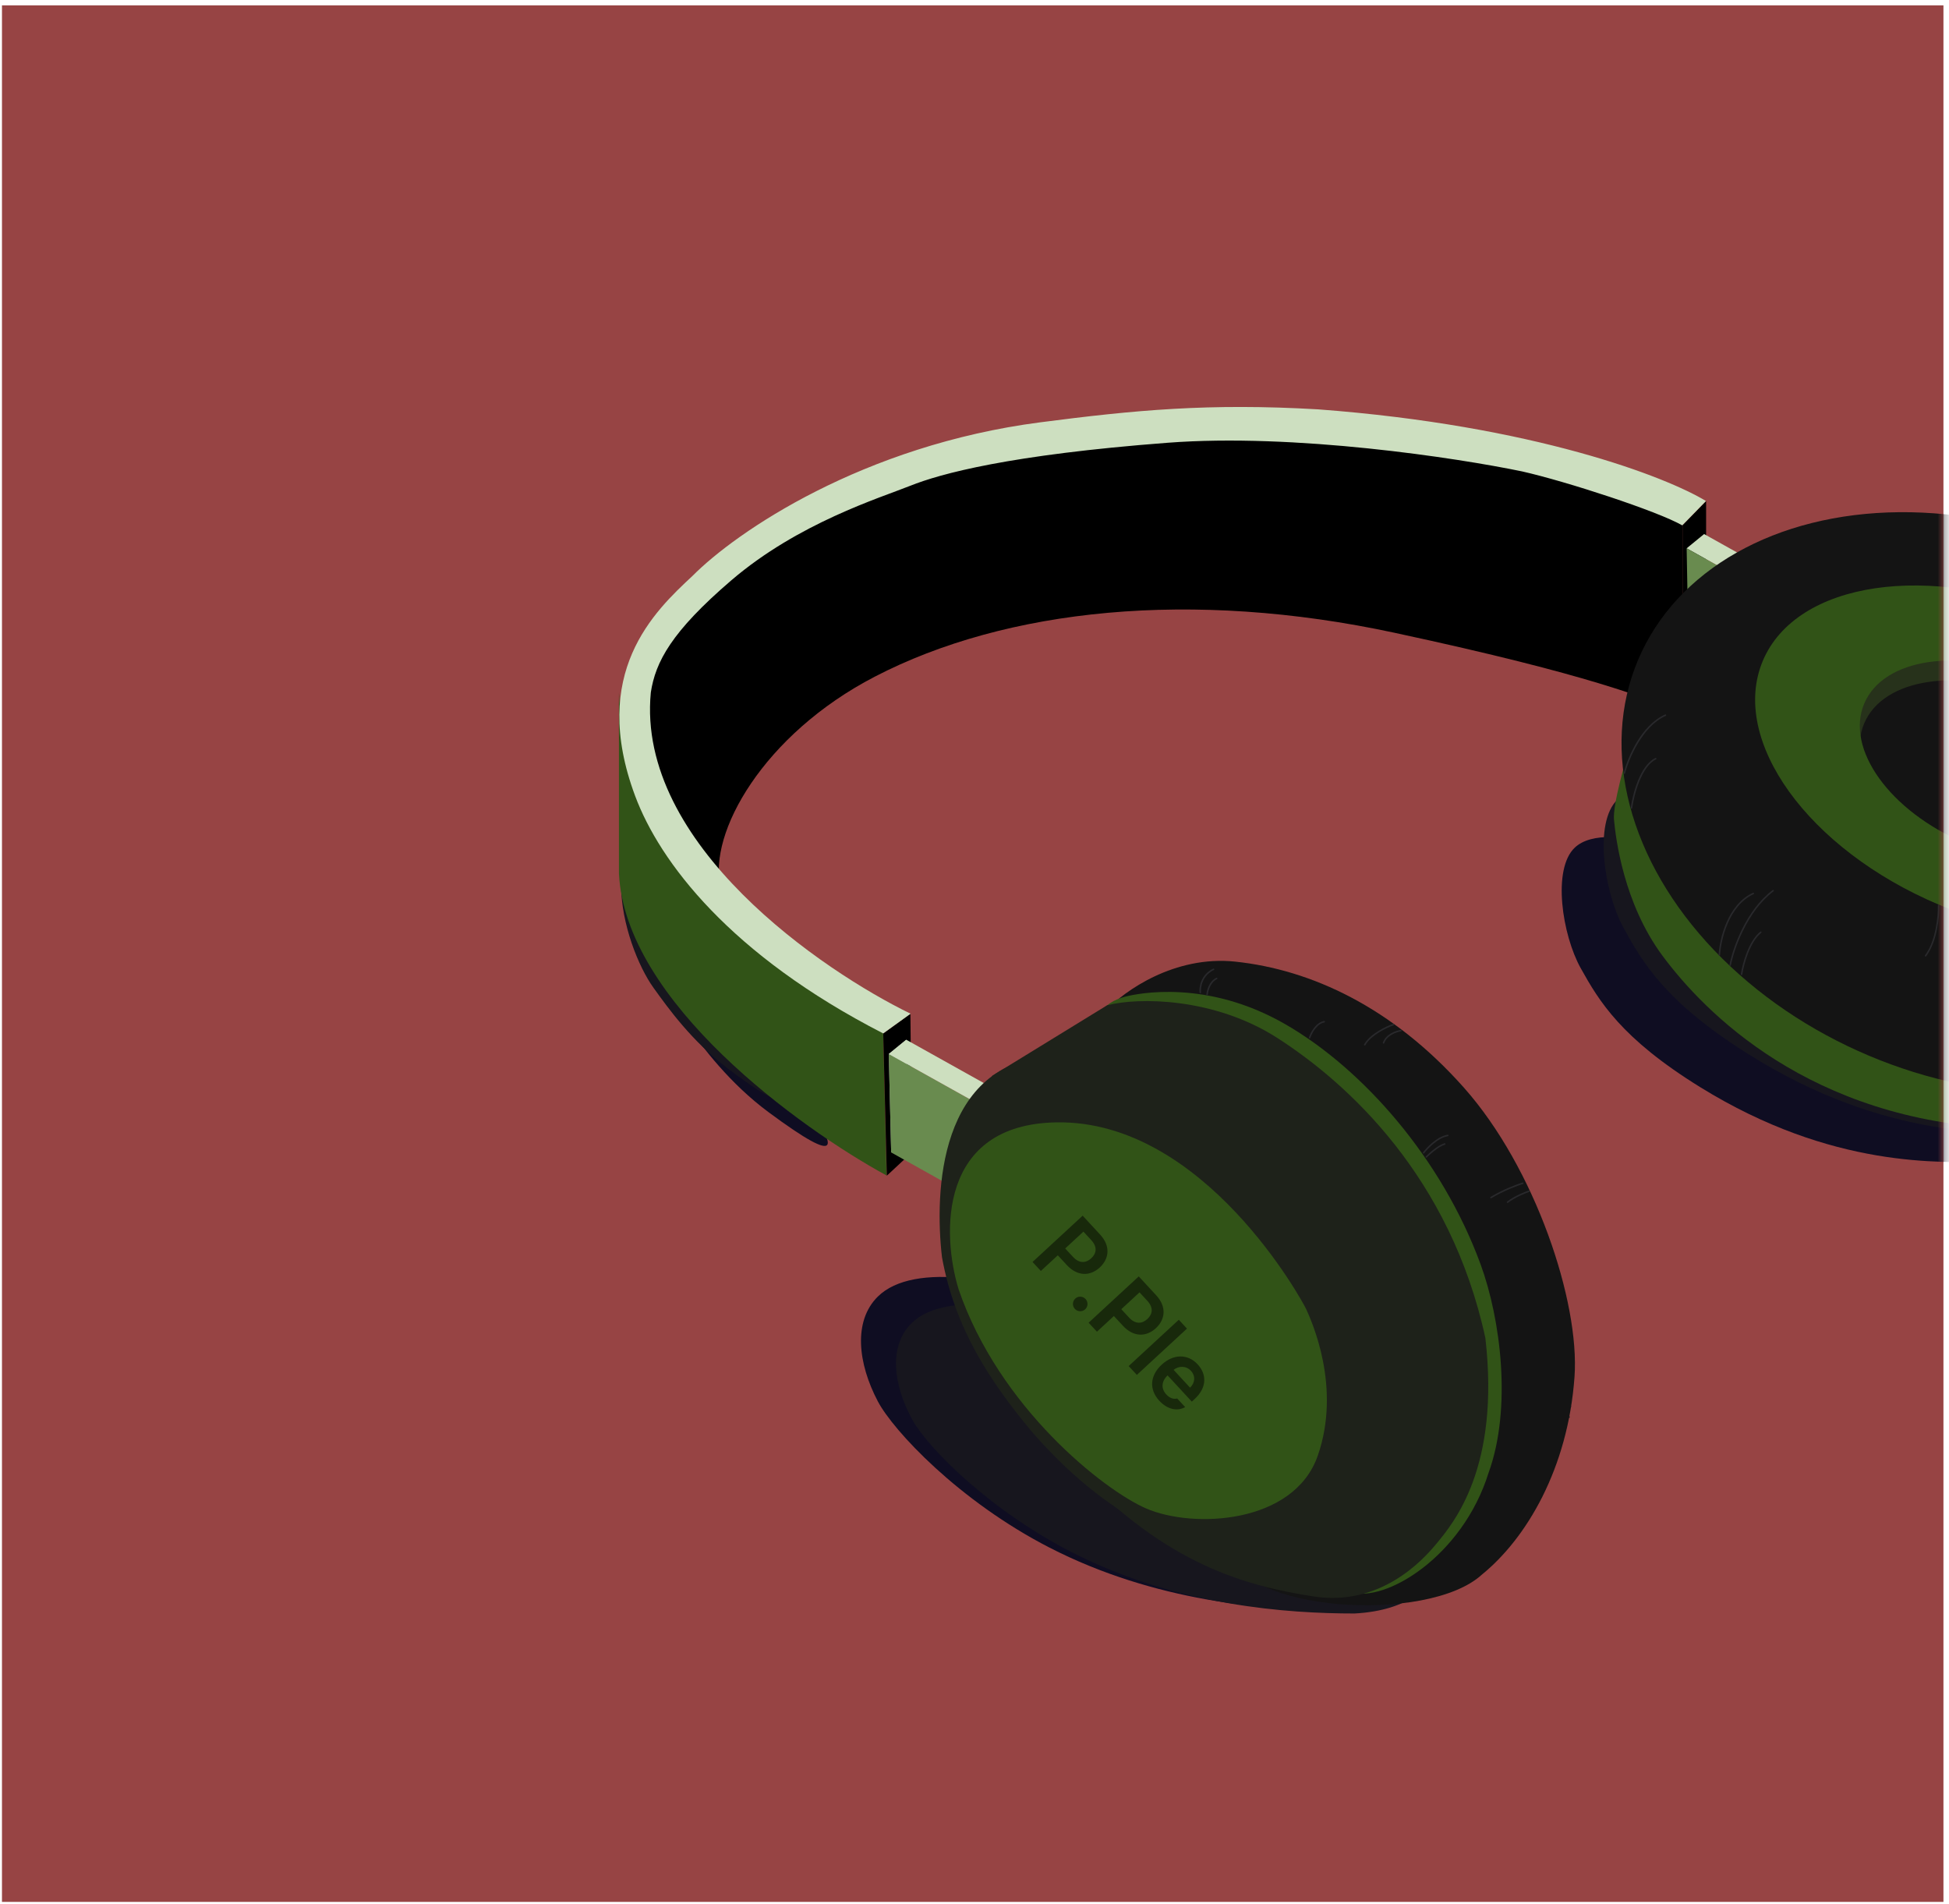 <svg width="259" height="253" viewBox="0 0 259 253" fill="none" xmlns="http://www.w3.org/2000/svg">
<rect x="0.262" y="0.711" width="258" height="252" fill="#974444"/>
<mask id="mask0_531_8502" style="mask-type:alpha" maskUnits="userSpaceOnUse" x="0" y="0" width="259" height="253">
<rect x="0.262" y="0.711" width="258" height="252" fill="#D69F5E"/>
</mask>
<g mask="url(#mask0_531_8502)">
<path d="M139.433 205.619C153.497 212.852 168.197 213.963 177.532 213.964C185.312 213.523 188.156 209.798 187.894 208.182C187.419 205.251 188.45 203.422 184.403 199.026C180.355 194.63 156.773 179.612 145.334 174.666C133.895 169.721 121.39 167.593 116.649 172.285C113.359 175.542 114.001 181.16 116.649 186.193C118.702 190.1 127.432 199.447 139.433 205.619Z" fill="#0F0D22"/>
<path d="M225.93 144.45C243.557 155.355 258.003 154.398 264.203 154.398C274.728 154.075 278.205 149.378 277.963 147.966C277.522 145.402 278.478 143.803 274.728 139.959C270.978 136.116 249.128 122.983 238.529 118.659L238.481 118.639C227.887 114.317 213.67 108.517 209.284 112.614C206.236 115.461 207.606 124.246 210.06 128.646C212.513 133.047 215.436 137.958 225.93 144.45Z" fill="#0F0D22"/>
<path d="M91.278 136.27C89.075 133.287 86.504 127.127 86.504 121.474C86.802 113.69 88.852 118.714 90.406 118.714C91.96 118.714 95.527 125.191 96.564 130.66C97.6 136.129 122.229 162.656 102.158 147.799C96.936 143.934 93.448 139.21 91.308 136.311L91.278 136.27Z" fill="#0F0D22"/>
<path d="M134.824 172.756L140.355 164.943L143.42 167.113C145.195 168.37 145.439 170.187 144.35 171.725C143.246 173.284 141.45 173.624 139.648 172.348L138.246 171.355L136.443 173.902L134.824 172.756ZM139.17 170.049L140.314 170.859C141.274 171.539 142.126 171.332 142.678 170.54C143.233 169.767 143.135 168.912 142.178 168.226L141.034 167.417L139.17 170.049Z" fill="#AAA0E7"/>
<path d="M142.179 178.109C141.672 177.75 141.548 177.055 141.914 176.561C142.255 176.057 142.952 175.942 143.455 176.307C143.939 176.642 144.068 177.34 143.716 177.837C143.361 178.338 142.659 178.449 142.179 178.109Z" fill="#AAA0E7"/>
<path d="M144.46 179.578L149.991 171.766L153.056 173.936C154.831 175.192 155.075 177.01 153.986 178.547C152.882 180.106 151.086 180.447 149.284 179.171L147.881 178.177L146.078 180.724L144.46 179.578ZM148.806 176.872L149.95 177.682C150.91 178.362 151.761 178.154 152.314 177.363C152.869 176.59 152.77 175.734 151.814 175.049L150.67 174.239L148.806 176.872Z" fill="#AAA0E7"/>
<path d="M158.44 177.748L152.909 185.56L151.312 184.429L156.843 176.617L158.44 177.748Z" fill="#AAA0E7"/>
<path d="M156.72 188.437C154.927 187.159 154.648 185.22 155.967 183.368C157.242 181.557 159.226 181.123 160.941 182.338C162.479 183.426 163.005 185.257 161.592 187.253L161.271 187.706L157.268 184.872C156.641 185.757 156.779 186.672 157.6 187.262C158.149 187.642 158.706 187.68 159.11 187.44L160.632 188.517C159.637 189.441 158.17 189.455 156.72 188.437ZM157.978 183.868L160.471 185.633C160.97 184.917 160.841 184.057 160.125 183.558C159.396 183.033 158.488 183.217 157.978 183.868Z" fill="#AAA0E7"/>
<path d="M143.224 206.65C156.802 213.36 170.994 214.391 180.006 214.391C187.517 213.983 190.262 210.527 190.009 209.028C189.551 206.309 190.547 204.613 186.639 200.535C182.731 196.458 159.965 182.527 148.921 177.939C137.878 173.352 125.805 171.378 121.228 175.731C118.052 178.751 118.672 183.963 121.228 188.631C123.21 192.255 131.638 200.926 143.224 206.65Z" fill="#17161E"/>
<path d="M232.276 140.03C250.643 151.598 265.695 150.583 272.154 150.583C283.121 150.24 286.744 145.257 286.492 143.759C286.033 141.04 287.029 139.343 283.121 135.266C279.213 131.188 256.447 117.257 245.404 112.67L245.354 112.649C234.316 108.064 219.502 101.911 214.932 106.257C211.756 109.278 213.184 118.597 215.74 123.265C218.296 127.933 221.342 133.143 232.276 140.03Z" fill="#17161E"/>
<path d="M86.832 131.235C84.85 128.474 82.537 122.775 82.537 117.545C82.805 110.343 84.649 114.991 86.047 114.991C87.445 114.991 90.654 120.983 91.587 126.044C92.519 131.104 114.674 155.647 96.619 141.901C91.922 138.325 88.784 133.955 86.859 131.272L86.832 131.235Z" fill="#17161E"/>
<path d="M82.25 116.043C83.049 133.115 106.293 149.921 117.815 156.19L117.354 136.85C113.54 134.217 104.772 129.031 93.965 119.405C85.32 111.704 82.553 97.973 82.25 92.07V116.043Z" fill="#315317"/>
<path d="M117.848 156.218L117.371 137.32L120.981 134.699L121.178 153.124L117.848 156.218Z" fill="black"/>
<path d="M118.426 153.134L118.107 140.047L120.426 138.15L120.603 151.163L118.426 153.134Z" fill="#A3A3A3"/>
<path d="M118.426 153.128L118.107 140.041L129.021 146.143L127.484 158.196L118.426 153.128Z" fill="#698B4F"/>
<path d="M252.584 77.762C252.6 76.301 252.31 72.932 251.025 71.141" stroke="#29292C" stroke-width="0.2" stroke-linecap="round"/>
<path d="M253.458 77.519C253.767 75.88 254.023 71.95 252.582 69.34" stroke="#29292C" stroke-width="0.2" stroke-linecap="round"/>
<path d="M197.034 208.874C196.55 209.219 195.085 209.592 193.094 208.32" stroke="#29292C" stroke-width="0.2" stroke-linecap="round"/>
<path d="M198.37 207.732C197.906 207.983 196.723 208.24 195.701 207.266" stroke="#29292C" stroke-width="0.2" stroke-linecap="round"/>
<path d="M208.529 188.283C207.832 188.457 205.765 188.701 203.072 188.283" stroke="#29292C" stroke-width="0.2" stroke-linecap="round"/>
<path d="M208.699 186.893C207.964 187.086 206.042 187.356 204.23 186.893" stroke="#29292C" stroke-width="0.2" stroke-linecap="round"/>
<path d="M196.848 198.904C197.284 199.66 198.602 201.25 200.386 201.557" stroke="#29292C" stroke-width="0.2" stroke-linecap="round"/>
<path d="M197.266 198.02C197.522 198.634 198.442 199.918 200.072 200.134" stroke="#29292C" stroke-width="0.2" stroke-linecap="round"/>
<path d="M164.151 127.775C156.083 126.921 149.4 131.69 147.066 134.181C153.631 155.339 162.4 199.392 163.349 205.941C164.535 214.127 189.704 215.856 196.941 209.212C202.842 204.414 208.363 195.142 209.235 182.944C209.947 172.983 204.015 155.181 194.523 144.503C185.032 133.825 174.235 128.842 164.151 127.775Z" fill="#141414"/>
<path d="M149.614 132.407C146.117 133.275 145.874 135.497 144.738 136.955C155.739 161.528 175.95 210.425 179.553 211.557C184.056 212.972 194.32 206.865 197.807 195.72C200.941 187.099 199.419 175.264 196.755 167.998C191.607 153.957 181.147 142.076 170.86 136.125C160.377 130.06 151.165 132.022 149.614 132.407Z" fill="#315317"/>
<path d="M147.122 133.576L131.835 142.96C131.693 156.352 133.788 185.614 143.302 195.53C155.195 207.926 165.496 210.69 174.457 212.113C183.419 213.537 189.087 207.274 190.779 205.244L190.827 205.187C193.23 202.305 199.35 194.967 197.391 177.799C192.755 156.409 179.175 143.975 169.732 137.911C161.367 132.54 151.293 132.485 147.122 133.576Z" fill="#1E221A"/>
<path d="M129.155 146.212L118.107 140.047L120.426 138.15L131.332 144.241L129.155 146.212Z" fill="#CDDFBF"/>
<path d="M223.596 94.768L223.592 69.781L226.722 66.574L226.727 91.814L223.596 94.768Z" fill="black"/>
<path d="M116.236 89.918C101.436 97.593 94.055 110.752 95.762 117.803C90.194 112.222 88.151 109.433 87.613 106.829C85.906 100.767 82.639 90.627 90.829 82.329C101.067 71.957 113.408 65.699 131.911 61.331C147.471 57.656 168.591 56.256 188.655 58.978C204.966 61.19 219.506 66.238 223.592 69.246V94.521C217.826 92.649 212.254 89.869 185.313 84.078C158.372 78.286 133.716 80.852 116.236 89.918Z" fill="black"/>
<path d="M139.93 140.274C124.727 141.136 124.173 158.355 125.178 167.04C126.902 176.588 131.629 183.624 137.06 190.165C154.328 210.066 170.223 206.83 173.815 204.954C177.618 202.967 186.838 194.531 184.296 180.33C182.344 169.419 172.986 157.814 168.934 153.697C164.811 149.509 154.036 139.473 139.93 140.274Z" fill="#1E221A"/>
<path d="M140.41 149.132C124.674 149.378 125.162 163.994 127.374 171.272C132.774 187.089 146.753 198.023 152.289 200.426C158.579 203.157 171.959 202.509 175.122 193.407C178.284 184.304 174.313 175.567 173.564 173.92C173.181 173.078 160.08 148.824 140.41 149.132Z" fill="#315317"/>
<path d="M235.184 79.023L224.137 72.858L226.455 70.961L237.362 77.051L235.184 79.023Z" fill="#CDDFBF"/>
<path d="M224.456 90.341L224.137 72.857L235.051 78.959L233.513 95.409L224.456 90.341Z" fill="#698B4F"/>
<path d="M121.009 134.695L117.368 137.314C97.023 126.882 87.666 114.52 84.398 105.747C78.31 89.409 86.938 81.257 92.012 76.537C97.856 70.635 114.696 59.169 138.251 56.114C150.694 54.5 160.607 53.544 175.155 54.392C203.895 56.539 221.488 63.393 226.705 66.573L223.552 69.805C220.213 67.897 208.147 63.966 202.283 62.641C193.595 60.837 172.01 57.548 155.169 58.831C134.118 60.435 124.972 62.943 120.962 64.547C116.953 66.15 106.071 69.492 97.183 77.111C89.216 83.939 87.105 87.953 86.486 92.013C84.539 112.223 109.406 129.062 121.009 134.695Z" fill="#CDDFC0"/>
<path d="M214.481 108.912C214.292 106.935 216.048 100.799 216.95 97.978L219.655 103.034L232.119 122.2C240.585 127.295 257.611 137.556 257.987 137.838C258.363 138.121 279.936 136.859 290.675 136.192C295.652 132.586 305.184 126.551 303.491 131.254C301.375 137.133 292.439 151.008 266.453 149.949C240.467 148.891 226.451 134.449 220.921 126.986C215.738 119.993 214.717 111.382 214.481 108.912Z" fill="#315317"/>
<ellipse cx="262.545" cy="106.648" rx="48.707" ry="36.496" transform="rotate(22.898 262.545 106.648)" fill="#141414"/>
<path d="M231.436 129.455C231.638 128.119 232.432 125.132 233.985 123.871" stroke="#29292C" stroke-width="0.2" stroke-linecap="round"/>
<ellipse cx="263.46" cy="100.573" rx="22.857" ry="13.891" transform="rotate(22.898 263.46 100.573)" fill="#27321B"/>
<ellipse cx="265.727" cy="103.721" rx="19.537" ry="11.873" transform="rotate(22.898 265.727 103.721)" fill="#141414"/>
<path fill-rule="evenodd" clip-rule="evenodd" d="M257.654 120.209C275.033 127.55 292.738 124.939 297.199 114.377C301.66 103.815 291.188 89.303 273.809 81.962C256.43 74.622 238.725 77.233 234.264 87.794C229.803 98.356 240.275 112.869 257.654 120.209ZM261.113 112.024C271.053 116.222 281.179 114.729 283.73 108.688C286.282 102.648 280.292 94.347 270.352 90.149C260.413 85.951 250.287 87.444 247.735 93.485C245.184 99.525 251.173 107.826 261.113 112.024Z" fill="#315317"/>
<path d="M215.861 102.731C216.374 100.739 218.185 96.408 221.322 95.027" stroke="#29292C" stroke-width="0.2" stroke-linecap="round"/>
<path d="M216.805 107.362C217.047 105.581 218.03 101.777 220.021 100.807" stroke="#29292C" stroke-width="0.2" stroke-linecap="round"/>
<path d="M229.92 128.243C230.345 126.058 232.081 121.02 235.625 118.35" stroke="#29292C" stroke-width="0.2" stroke-linecap="round"/>
<path d="M228.484 126.884C228.597 124.807 229.656 120.265 232.99 118.717" stroke="#29292C" stroke-width="0.2" stroke-linecap="round"/>
<path d="M257.612 120.311C257.648 121.73 257.354 125.055 255.887 126.998" stroke="#29292C" stroke-width="0.2" stroke-linecap="round"/>
<path d="M186.162 136.947C185.552 137.033 184.237 137.478 183.859 138.568" stroke="#29292C" stroke-width="0.2" stroke-linecap="round"/>
<path d="M185.167 136.141C184.222 136.466 182.138 137.455 181.361 138.814" stroke="#29292C" stroke-width="0.2" stroke-linecap="round"/>
<path d="M202.36 157.219C201.641 157.439 199.789 158.128 198.131 159.124" stroke="#29292C" stroke-width="0.2" stroke-linecap="round"/>
<path d="M203.166 158.287C202.613 158.472 201.273 159.022 200.332 159.741" stroke="#29292C" stroke-width="0.2" stroke-linecap="round"/>
<path d="M159.502 131.871C159.427 131.163 159.674 129.557 161.267 128.797" stroke="#29292C" stroke-width="0.2" stroke-linecap="round"/>
<path d="M160.41 132.14C160.456 131.612 160.774 130.447 161.678 130.014" stroke="#29292C" stroke-width="0.2" stroke-linecap="round"/>
<path d="M174.029 137.884C174.24 137.25 174.925 135.938 175.975 135.758" stroke="#29292C" stroke-width="0.2" stroke-linecap="round"/>
<path d="M189.182 153.177C189.694 152.499 191.054 151.088 192.394 150.871" stroke="#29292C" stroke-width="0.2" stroke-linecap="round"/>
<path d="M189.541 153.724C190.024 153.241 191.188 152.221 191.984 152.004" stroke="#29292C" stroke-width="0.2" stroke-linecap="round"/>
<g opacity="0.5">
<path d="M137.211 167.683L143.873 161.529L146.185 164.032C147.596 165.559 147.419 167.232 146.144 168.418C144.865 169.591 143.18 169.621 141.76 168.085L140.571 166.797L138.316 168.879L137.211 167.683ZM141.555 165.887L142.592 167.01C143.429 167.907 144.31 167.845 145.013 167.194C145.727 166.536 145.845 165.676 145.012 164.774L143.975 163.652L141.555 165.887Z" fill="black"/>
<path d="M142.841 173.925C142.475 173.529 142.496 172.905 142.895 172.544C143.278 172.183 143.897 172.216 144.267 172.608C144.615 172.994 144.599 173.613 144.213 173.97C143.817 174.336 143.193 174.307 142.841 173.925Z" fill="black"/>
<path d="M144.665 175.752L151.327 169.599L153.639 172.102C155.05 173.629 154.872 175.302 153.598 176.488C152.319 177.66 150.634 177.691 149.214 176.154L148.024 174.866L145.77 176.949L144.665 175.752ZM149.009 173.957L150.046 175.079C150.883 175.977 151.763 175.914 152.467 175.264C153.18 174.605 153.299 173.746 152.466 172.844L151.429 171.721L149.009 173.957Z" fill="black"/>
<path d="M157.735 176.537L151.074 182.69L149.986 181.512L156.648 175.359L157.735 176.537Z" fill="black"/>
<path d="M154.058 186.124C152.668 184.619 152.817 182.768 154.381 181.323C155.927 179.895 157.843 179.865 159.16 181.291C160.291 182.515 160.5 184.283 158.747 185.902L158.379 186.242L155.157 182.755C154.323 183.559 154.281 184.528 154.986 185.283C155.458 185.803 155.997 185.944 156.436 185.819L157.499 186.969C156.438 187.557 155.129 187.283 154.058 186.124ZM155.962 182.02L158.142 184.38C158.819 183.746 158.891 182.827 158.266 182.151C157.616 181.447 156.635 181.475 155.962 182.02Z" fill="black"/>
</g>
</g>
</svg>
